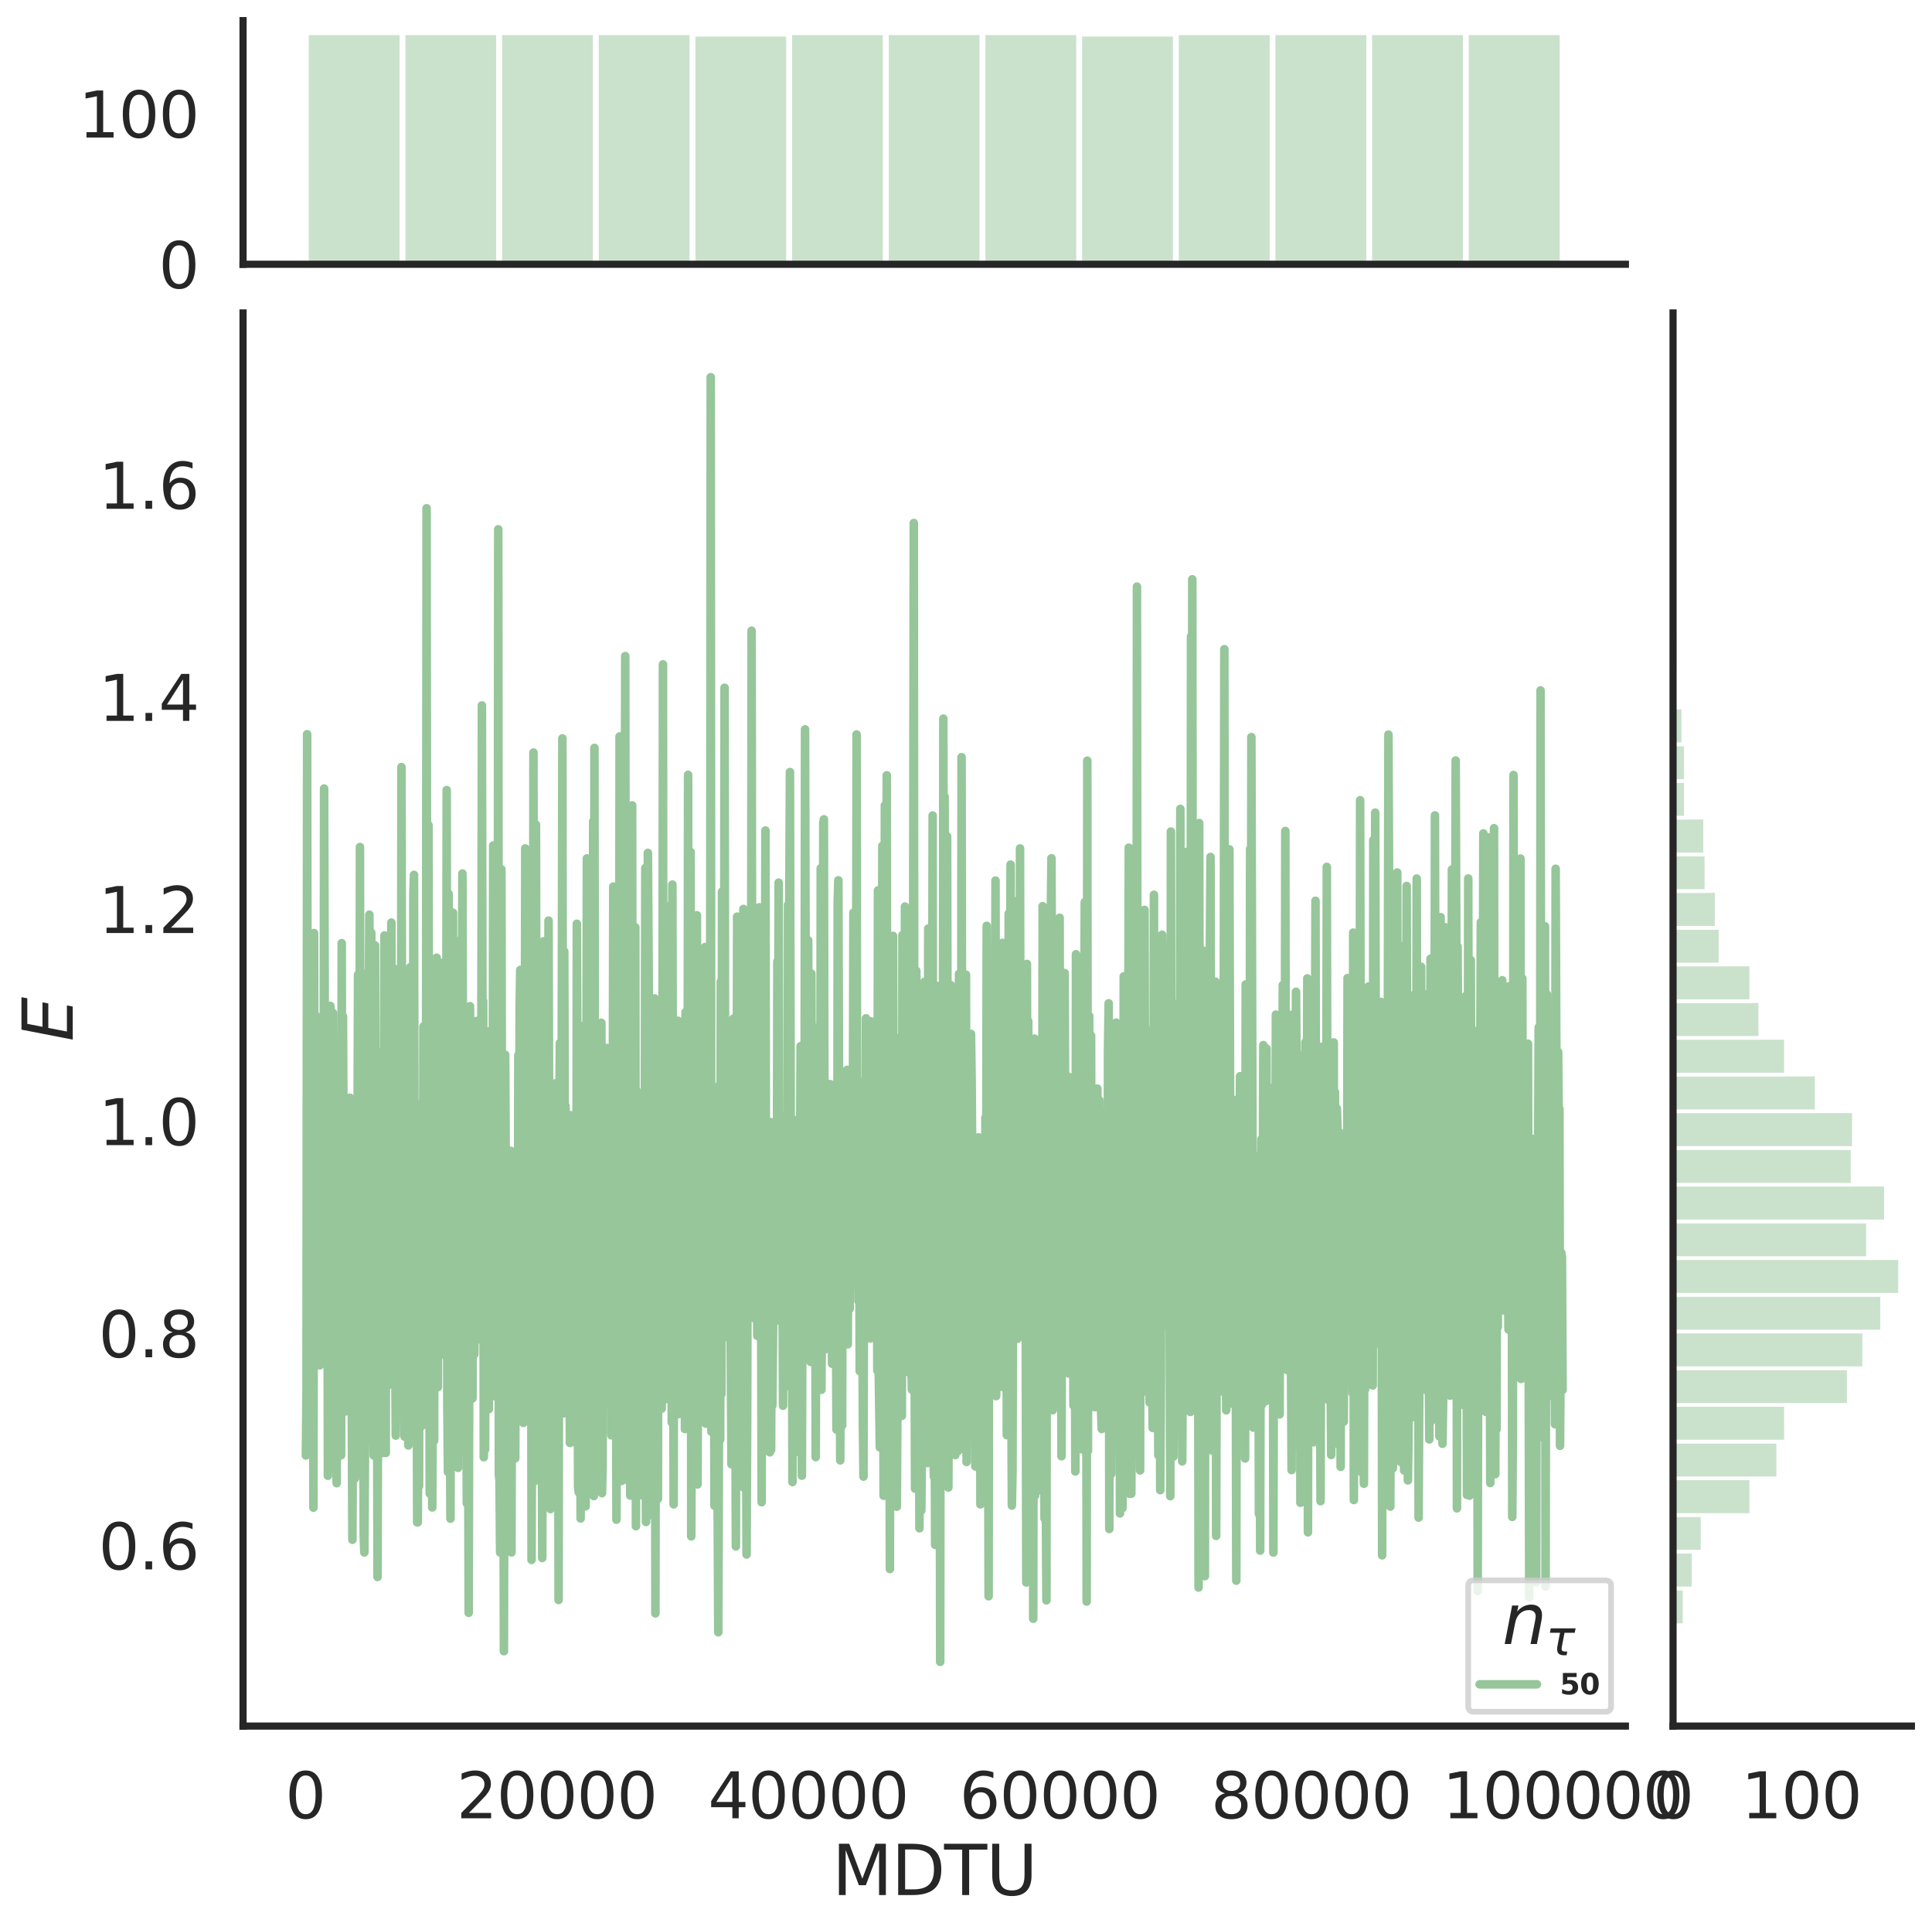 <?xml version="1.0" encoding="utf-8" standalone="no"?>
<!DOCTYPE svg PUBLIC "-//W3C//DTD SVG 1.1//EN"
  "http://www.w3.org/Graphics/SVG/1.1/DTD/svg11.dtd">
<svg height="674.159pt" version="1.1" viewBox="0 0 674.984 674.159" width="674.984pt" xmlns="http://www.w3.org/2000/svg" xmlns:xlink="http://www.w3.org/1999/xlink">
 <defs>
  <style type="text/css">*{stroke-linecap:butt;stroke-linejoin:round;}</style>
 </defs>
 <g id="figure_1">
  <g id="patch_1">
   <path d="M 0 674.159 
L 674.984 674.159 
L 674.984 0 
L 0 0 
z
" style="fill:#ffffff;"/>
  </g>
  <g id="axes_1">
   <g id="patch_2">
    <path d="M 84.914 602.94 
L 567.864 602.94 
L 567.864 109.327 
L 84.914 109.327 
z
" style="fill:none;"/>
   </g>
   <g id="matplotlib.axis_1">
    <g id="xtick_1">
     <g id="text_1">
      <!-- 0 -->
      <g style="fill:#262626;" transform="translate(99.648 635.157)scale(0.22 -0.22)">
       <defs>
        <path d="M 2034 4250 
Q 1547 4250 1301 3770 
Q 1056 3291 1056 2328 
Q 1056 1369 1301 889 
Q 1547 409 2034 409 
Q 2525 409 2770 889 
Q 3016 1369 3016 2328 
Q 3016 3291 2770 3770 
Q 2525 4250 2034 4250 
z
M 2034 4750 
Q 2819 4750 3233 4129 
Q 3647 3509 3647 2328 
Q 3647 1150 3233 529 
Q 2819 -91 2034 -91 
Q 1250 -91 836 529 
Q 422 1150 422 2328 
Q 422 3509 836 4129 
Q 1250 4750 2034 4750 
z
" id="DejaVuSans-30" transform="scale(0.016)"/>
       </defs>
       <use xlink:href="#DejaVuSans-30"/>
      </g>
     </g>
    </g>
    <g id="xtick_2">
     <g id="text_2">
      <!-- 20000 -->
      <g style="fill:#262626;" transform="translate(159.506 635.157)scale(0.22 -0.22)">
       <defs>
        <path d="M 1228 531 
L 3431 531 
L 3431 0 
L 469 0 
L 469 531 
Q 828 903 1448 1529 
Q 2069 2156 2228 2338 
Q 2531 2678 2651 2914 
Q 2772 3150 2772 3378 
Q 2772 3750 2511 3984 
Q 2250 4219 1831 4219 
Q 1534 4219 1204 4116 
Q 875 4013 500 3803 
L 500 4441 
Q 881 4594 1212 4672 
Q 1544 4750 1819 4750 
Q 2544 4750 2975 4387 
Q 3406 4025 3406 3419 
Q 3406 3131 3298 2873 
Q 3191 2616 2906 2266 
Q 2828 2175 2409 1742 
Q 1991 1309 1228 531 
z
" id="DejaVuSans-32" transform="scale(0.016)"/>
       </defs>
       <use xlink:href="#DejaVuSans-32"/>
       <use x="63.623" xlink:href="#DejaVuSans-30"/>
       <use x="127.246" xlink:href="#DejaVuSans-30"/>
       <use x="190.869" xlink:href="#DejaVuSans-30"/>
       <use x="254.492" xlink:href="#DejaVuSans-30"/>
      </g>
     </g>
    </g>
    <g id="xtick_3">
     <g id="text_3">
      <!-- 40000 -->
      <g style="fill:#262626;" transform="translate(247.359 635.157)scale(0.22 -0.22)">
       <defs>
        <path d="M 2419 4116 
L 825 1625 
L 2419 1625 
L 2419 4116 
z
M 2253 4666 
L 3047 4666 
L 3047 1625 
L 3713 1625 
L 3713 1100 
L 3047 1100 
L 3047 0 
L 2419 0 
L 2419 1100 
L 313 1100 
L 313 1709 
L 2253 4666 
z
" id="DejaVuSans-34" transform="scale(0.016)"/>
       </defs>
       <use xlink:href="#DejaVuSans-34"/>
       <use x="63.623" xlink:href="#DejaVuSans-30"/>
       <use x="127.246" xlink:href="#DejaVuSans-30"/>
       <use x="190.869" xlink:href="#DejaVuSans-30"/>
       <use x="254.492" xlink:href="#DejaVuSans-30"/>
      </g>
     </g>
    </g>
    <g id="xtick_4">
     <g id="text_4">
      <!-- 60000 -->
      <g style="fill:#262626;" transform="translate(335.212 635.157)scale(0.22 -0.22)">
       <defs>
        <path d="M 2113 2584 
Q 1688 2584 1439 2293 
Q 1191 2003 1191 1497 
Q 1191 994 1439 701 
Q 1688 409 2113 409 
Q 2538 409 2786 701 
Q 3034 994 3034 1497 
Q 3034 2003 2786 2293 
Q 2538 2584 2113 2584 
z
M 3366 4563 
L 3366 3988 
Q 3128 4100 2886 4159 
Q 2644 4219 2406 4219 
Q 1781 4219 1451 3797 
Q 1122 3375 1075 2522 
Q 1259 2794 1537 2939 
Q 1816 3084 2150 3084 
Q 2853 3084 3261 2657 
Q 3669 2231 3669 1497 
Q 3669 778 3244 343 
Q 2819 -91 2113 -91 
Q 1303 -91 875 529 
Q 447 1150 447 2328 
Q 447 3434 972 4092 
Q 1497 4750 2381 4750 
Q 2619 4750 2861 4703 
Q 3103 4656 3366 4563 
z
" id="DejaVuSans-36" transform="scale(0.016)"/>
       </defs>
       <use xlink:href="#DejaVuSans-36"/>
       <use x="63.623" xlink:href="#DejaVuSans-30"/>
       <use x="127.246" xlink:href="#DejaVuSans-30"/>
       <use x="190.869" xlink:href="#DejaVuSans-30"/>
       <use x="254.492" xlink:href="#DejaVuSans-30"/>
      </g>
     </g>
    </g>
    <g id="xtick_5">
     <g id="text_5">
      <!-- 80000 -->
      <g style="fill:#262626;" transform="translate(423.065 635.157)scale(0.22 -0.22)">
       <defs>
        <path d="M 2034 2216 
Q 1584 2216 1326 1975 
Q 1069 1734 1069 1313 
Q 1069 891 1326 650 
Q 1584 409 2034 409 
Q 2484 409 2743 651 
Q 3003 894 3003 1313 
Q 3003 1734 2745 1975 
Q 2488 2216 2034 2216 
z
M 1403 2484 
Q 997 2584 770 2862 
Q 544 3141 544 3541 
Q 544 4100 942 4425 
Q 1341 4750 2034 4750 
Q 2731 4750 3128 4425 
Q 3525 4100 3525 3541 
Q 3525 3141 3298 2862 
Q 3072 2584 2669 2484 
Q 3125 2378 3379 2068 
Q 3634 1759 3634 1313 
Q 3634 634 3220 271 
Q 2806 -91 2034 -91 
Q 1263 -91 848 271 
Q 434 634 434 1313 
Q 434 1759 690 2068 
Q 947 2378 1403 2484 
z
M 1172 3481 
Q 1172 3119 1398 2916 
Q 1625 2713 2034 2713 
Q 2441 2713 2670 2916 
Q 2900 3119 2900 3481 
Q 2900 3844 2670 4047 
Q 2441 4250 2034 4250 
Q 1625 4250 1398 4047 
Q 1172 3844 1172 3481 
z
" id="DejaVuSans-38" transform="scale(0.016)"/>
       </defs>
       <use xlink:href="#DejaVuSans-38"/>
       <use x="63.623" xlink:href="#DejaVuSans-30"/>
       <use x="127.246" xlink:href="#DejaVuSans-30"/>
       <use x="190.869" xlink:href="#DejaVuSans-30"/>
       <use x="254.492" xlink:href="#DejaVuSans-30"/>
      </g>
     </g>
    </g>
    <g id="xtick_6">
     <g id="text_6">
      <!-- 100000 -->
      <g style="fill:#262626;" transform="translate(503.919 635.157)scale(0.22 -0.22)">
       <defs>
        <path d="M 794 531 
L 1825 531 
L 1825 4091 
L 703 3866 
L 703 4441 
L 1819 4666 
L 2450 4666 
L 2450 531 
L 3481 531 
L 3481 0 
L 794 0 
L 794 531 
z
" id="DejaVuSans-31" transform="scale(0.016)"/>
       </defs>
       <use xlink:href="#DejaVuSans-31"/>
       <use x="63.623" xlink:href="#DejaVuSans-30"/>
       <use x="127.246" xlink:href="#DejaVuSans-30"/>
       <use x="190.869" xlink:href="#DejaVuSans-30"/>
       <use x="254.492" xlink:href="#DejaVuSans-30"/>
       <use x="318.115" xlink:href="#DejaVuSans-30"/>
      </g>
     </g>
    </g>
    <g id="text_7">
     <!-- MDTU -->
     <g style="fill:#262626;" transform="translate(290.683 661.968)scale(0.24 -0.24)">
      <defs>
       <path d="M 628 4666 
L 1569 4666 
L 2759 1491 
L 3956 4666 
L 4897 4666 
L 4897 0 
L 4281 0 
L 4281 4097 
L 3078 897 
L 2444 897 
L 1241 4097 
L 1241 0 
L 628 0 
L 628 4666 
z
" id="DejaVuSans-4d" transform="scale(0.016)"/>
       <path d="M 1259 4147 
L 1259 519 
L 2022 519 
Q 2988 519 3436 956 
Q 3884 1394 3884 2338 
Q 3884 3275 3436 3711 
Q 2988 4147 2022 4147 
L 1259 4147 
z
M 628 4666 
L 1925 4666 
Q 3281 4666 3915 4102 
Q 4550 3538 4550 2338 
Q 4550 1131 3912 565 
Q 3275 0 1925 0 
L 628 0 
L 628 4666 
z
" id="DejaVuSans-44" transform="scale(0.016)"/>
       <path d="M -19 4666 
L 3928 4666 
L 3928 4134 
L 2272 4134 
L 2272 0 
L 1638 0 
L 1638 4134 
L -19 4134 
L -19 4666 
z
" id="DejaVuSans-54" transform="scale(0.016)"/>
       <path d="M 556 4666 
L 1191 4666 
L 1191 1831 
Q 1191 1081 1462 751 
Q 1734 422 2344 422 
Q 2950 422 3222 751 
Q 3494 1081 3494 1831 
L 3494 4666 
L 4128 4666 
L 4128 1753 
Q 4128 841 3676 375 
Q 3225 -91 2344 -91 
Q 1459 -91 1007 375 
Q 556 841 556 1753 
L 556 4666 
z
" id="DejaVuSans-55" transform="scale(0.016)"/>
      </defs>
      <use xlink:href="#DejaVuSans-4d"/>
      <use x="86.279" xlink:href="#DejaVuSans-44"/>
      <use x="163.281" xlink:href="#DejaVuSans-54"/>
      <use x="224.365" xlink:href="#DejaVuSans-55"/>
     </g>
    </g>
   </g>
   <g id="matplotlib.axis_2">
    <g id="ytick_1">
     <g id="text_8">
      <!-- 0.6 -->
      <g style="fill:#262626;" transform="translate(34.428 548.204)scale(0.22 -0.22)">
       <defs>
        <path d="M 684 794 
L 1344 794 
L 1344 0 
L 684 0 
L 684 794 
z
" id="DejaVuSans-2e" transform="scale(0.016)"/>
       </defs>
       <use xlink:href="#DejaVuSans-30"/>
       <use x="63.623" xlink:href="#DejaVuSans-2e"/>
       <use x="95.41" xlink:href="#DejaVuSans-36"/>
      </g>
     </g>
    </g>
    <g id="ytick_2">
     <g id="text_9">
      <!-- 0.8 -->
      <g style="fill:#262626;" transform="translate(34.428 474.109)scale(0.22 -0.22)">
       <use xlink:href="#DejaVuSans-30"/>
       <use x="63.623" xlink:href="#DejaVuSans-2e"/>
       <use x="95.41" xlink:href="#DejaVuSans-38"/>
      </g>
     </g>
    </g>
    <g id="ytick_3">
     <g id="text_10">
      <!-- 1.0 -->
      <g style="fill:#262626;" transform="translate(34.428 400.013)scale(0.22 -0.22)">
       <use xlink:href="#DejaVuSans-31"/>
       <use x="63.623" xlink:href="#DejaVuSans-2e"/>
       <use x="95.41" xlink:href="#DejaVuSans-30"/>
      </g>
     </g>
    </g>
    <g id="ytick_4">
     <g id="text_11">
      <!-- 1.2 -->
      <g style="fill:#262626;" transform="translate(34.428 325.918)scale(0.22 -0.22)">
       <use xlink:href="#DejaVuSans-31"/>
       <use x="63.623" xlink:href="#DejaVuSans-2e"/>
       <use x="95.41" xlink:href="#DejaVuSans-32"/>
      </g>
     </g>
    </g>
    <g id="ytick_5">
     <g id="text_12">
      <!-- 1.4 -->
      <g style="fill:#262626;" transform="translate(34.428 251.823)scale(0.22 -0.22)">
       <use xlink:href="#DejaVuSans-31"/>
       <use x="63.623" xlink:href="#DejaVuSans-2e"/>
       <use x="95.41" xlink:href="#DejaVuSans-34"/>
      </g>
     </g>
    </g>
    <g id="ytick_6">
     <g id="text_13">
      <!-- 1.6 -->
      <g style="fill:#262626;" transform="translate(34.428 177.727)scale(0.22 -0.22)">
       <use xlink:href="#DejaVuSans-31"/>
       <use x="63.623" xlink:href="#DejaVuSans-2e"/>
       <use x="95.41" xlink:href="#DejaVuSans-36"/>
      </g>
     </g>
    </g>
    <g id="text_14">
     <!-- $E$ -->
     <g style="fill:#262626;" transform="translate(25.436 363.813)rotate(-90)scale(0.24 -0.24)">
      <defs>
       <path d="M 1081 4666 
L 4031 4666 
L 3928 4134 
L 1606 4134 
L 1338 2753 
L 3566 2753 
L 3463 2222 
L 1234 2222 
L 909 531 
L 3284 531 
L 3181 0 
L 172 0 
L 1081 4666 
z
" id="DejaVuSans-Oblique-45" transform="scale(0.016)"/>
      </defs>
      <use transform="translate(0 0.094)" xlink:href="#DejaVuSans-Oblique-45"/>
     </g>
    </g>
   </g>
   <g id="line2d_1">
    <path clip-path="url(#pb93a548e8f)" d="M 106.867 508.41 
L 107.086 486.361 
L 107.306 256.467 
L 107.526 440.436 
L 107.745 432.794 
L 107.965 412.396 
L 108.184 430.49 
L 108.404 466.584 
L 108.843 401.715 
L 109.063 461.724 
L 109.283 338.113 
L 109.502 526.638 
L 109.722 325.937 
L 109.941 443.761 
L 110.161 370.156 
L 110.381 421.334 
L 110.6 444.461 
L 110.82 355.164 
L 111.04 373.481 
L 111.259 382.085 
L 111.479 402.755 
L 111.699 476.926 
L 111.918 469.943 
L 112.138 440.863 
L 112.357 449.44 
L 112.577 404.075 
L 112.797 392.317 
L 113.016 462.659 
L 113.236 275.445 
L 113.675 440.19 
L 113.895 470.146 
L 114.114 372.477 
L 114.334 365.593 
L 114.554 515.494 
L 114.993 398.399 
L 115.213 410.616 
L 115.432 351.379 
L 115.652 362.652 
L 115.872 499.079 
L 116.311 353.807 
L 116.53 450.078 
L 116.75 468.813 
L 116.97 464.619 
L 117.189 490.841 
L 117.409 500.301 
L 117.629 518.098 
L 117.848 419.44 
L 118.068 500.134 
L 118.288 400.805 
L 118.507 478.096 
L 118.727 468.594 
L 118.946 425.682 
L 119.166 508.361 
L 119.386 329.46 
L 119.605 446.296 
L 119.825 355.053 
L 120.264 452.458 
L 120.484 493.09 
L 120.703 479.8 
L 120.923 391.997 
L 121.143 459.022 
L 121.582 397.712 
L 121.802 433.43 
L 122.021 420.64 
L 122.241 383.461 
L 122.461 439.526 
L 122.68 391.148 
L 122.9 490.243 
L 123.119 537.853 
L 123.559 432.838 
L 123.778 414.88 
L 123.998 516.446 
L 124.218 506.185 
L 124.437 502.731 
L 124.657 477.373 
L 125.096 340.48 
L 125.535 435.668 
L 125.755 295.869 
L 125.975 437.329 
L 126.194 475.924 
L 126.414 488.143 
L 126.634 416.225 
L 126.853 461.805 
L 127.073 536.507 
L 127.292 542.29 
L 127.512 506.404 
L 127.732 340.134 
L 128.171 438.679 
L 128.391 481.063 
L 128.61 353.138 
L 128.83 359.068 
L 129.049 319.508 
L 129.269 487.779 
L 129.489 470.311 
L 129.708 325.795 
L 129.928 447.869 
L 130.148 437.073 
L 130.367 493.802 
L 130.587 508.447 
L 130.807 438.57 
L 131.026 330.232 
L 131.465 501.6 
L 131.685 463.55 
L 131.905 550.845 
L 132.124 460.689 
L 132.344 487.233 
L 132.783 396.565 
L 133.222 507.643 
L 133.442 485.293 
L 133.662 367.378 
L 133.881 470.846 
L 134.321 326.774 
L 134.76 507.542 
L 134.98 351.026 
L 135.199 401.281 
L 135.419 393.645 
L 135.638 458.046 
L 135.858 390.344 
L 136.078 483.676 
L 136.297 361.753 
L 136.517 352.103 
L 136.737 322.264 
L 136.956 424.76 
L 137.176 457.607 
L 137.615 399.285 
L 138.274 501.467 
L 138.494 353.769 
L 138.713 455.805 
L 138.933 338.549 
L 139.153 481.622 
L 139.372 373.701 
L 139.592 417.585 
L 139.811 394.408 
L 140.031 484.191 
L 140.251 267.946 
L 140.47 374.457 
L 140.69 420.183 
L 140.91 377.149 
L 141.129 477.251 
L 141.349 501.812 
L 141.569 396.086 
L 141.788 461.039 
L 142.008 474.557 
L 142.227 396.133 
L 142.447 434.967 
L 142.667 504.908 
L 142.886 457.934 
L 143.106 363.442 
L 143.326 337.854 
L 143.545 454.76 
L 143.765 450.512 
L 143.984 363.917 
L 144.204 478.059 
L 144.424 312.043 
L 144.643 305.619 
L 144.863 440.194 
L 145.083 441.999 
L 145.302 490.782 
L 145.522 415.199 
L 145.742 531.766 
L 145.961 531.758 
L 146.181 486.142 
L 146.4 519.161 
L 146.62 389.803 
L 146.84 452.771 
L 147.059 463.864 
L 147.279 498.137 
L 147.499 385.227 
L 147.718 455.636 
L 147.938 358.577 
L 148.157 444.811 
L 148.377 470.992 
L 148.597 411.583 
L 148.816 420.733 
L 149.036 177.554 
L 149.256 416.258 
L 149.475 441.331 
L 149.695 288.206 
L 150.134 521.721 
L 150.354 420.979 
L 150.573 428.506 
L 151.013 526.572 
L 151.452 423.75 
L 151.672 503.259 
L 151.891 379.425 
L 152.111 440.996 
L 152.331 452.46 
L 152.55 334.548 
L 152.77 381.8 
L 152.989 484.544 
L 153.209 392.481 
L 153.429 380.084 
L 153.648 421.707 
L 153.868 375.186 
L 154.088 391.092 
L 154.307 472.898 
L 154.527 420.472 
L 154.746 336.29 
L 154.966 429.808 
L 155.186 424.809 
L 155.405 473.311 
L 155.845 423.945 
L 156.064 275.981 
L 156.284 490.727 
L 156.504 514.214 
L 156.723 312.211 
L 156.943 503.976 
L 157.162 495.05 
L 157.382 530.481 
L 157.602 354.635 
L 157.821 379.695 
L 158.041 374.864 
L 158.261 318.814 
L 158.48 439.175 
L 158.7 482.259 
L 158.919 449.932 
L 159.139 380.971 
L 159.359 432.956 
L 159.578 370.665 
L 159.798 339.905 
L 160.018 512.735 
L 160.237 390.085 
L 160.677 328.542 
L 160.896 437.08 
L 161.116 434.728 
L 161.555 305.13 
L 161.775 385.702 
L 161.994 389.925 
L 162.434 507.201 
L 162.653 367.417 
L 163.092 525.132 
L 163.312 427.474 
L 163.751 563.377 
L 164.191 351.472 
L 164.63 405.189 
L 164.85 475.142 
L 165.069 488.485 
L 165.508 359.295 
L 165.728 473.06 
L 165.948 418.241 
L 166.167 438.069 
L 166.387 437.565 
L 166.607 356.614 
L 166.826 449.721 
L 167.046 419.978 
L 167.266 437.478 
L 167.485 420.019 
L 167.705 467.876 
L 168.144 383.491 
L 168.364 246.407 
L 168.583 374.346 
L 168.803 349.704 
L 169.023 509.023 
L 169.242 478.611 
L 169.462 506.381 
L 169.681 447.507 
L 169.901 434.677 
L 170.121 392.228 
L 170.34 473.571 
L 170.56 360.278 
L 170.78 492.23 
L 171.219 405.482 
L 171.439 433.776 
L 171.658 418.871 
L 171.878 486.674 
L 172.097 435.611 
L 172.317 295.344 
L 172.537 388.072 
L 172.756 343.079 
L 172.976 487.756 
L 173.415 350.616 
L 173.635 421.15 
L 173.854 452.548 
L 174.074 184.904 
L 174.294 515.217 
L 174.513 516.872 
L 174.733 542.305 
L 174.953 381.725 
L 175.172 303.636 
L 175.392 418.487 
L 175.612 373.161 
L 176.051 576.787 
L 176.49 368.448 
L 176.71 411.148 
L 176.929 424.479 
L 177.149 426.044 
L 177.369 436.834 
L 177.588 432.573 
L 177.808 405.676 
L 178.027 507.465 
L 178.247 415.025 
L 178.467 402 
L 178.686 542.276 
L 178.906 448.333 
L 179.126 438.492 
L 179.345 476.993 
L 179.565 468.505 
L 179.785 471.3 
L 180.004 509.426 
L 180.443 407.52 
L 180.663 492.301 
L 180.883 463.976 
L 181.102 368.593 
L 181.322 437.384 
L 181.542 352.398 
L 181.761 338.815 
L 181.981 428.116 
L 182.2 422.266 
L 182.42 486.208 
L 182.64 411.913 
L 182.859 497.039 
L 183.079 381.226 
L 183.299 419.074 
L 183.518 296.356 
L 183.738 431.378 
L 183.958 464.625 
L 184.177 412.241 
L 184.397 490.851 
L 184.616 406.829 
L 184.836 495.942 
L 185.056 468.499 
L 185.275 478.874 
L 185.495 391.388 
L 185.715 544.891 
L 185.934 469.486 
L 186.154 456.195 
L 186.374 262.878 
L 186.593 446.694 
L 186.813 517.36 
L 187.032 464.93 
L 187.252 288.077 
L 187.472 415.043 
L 187.691 409.117 
L 187.911 463.691 
L 188.131 390.882 
L 188.35 457.938 
L 188.57 484.532 
L 189.009 389.7 
L 189.448 544.23 
L 189.888 328.815 
L 190.547 460.383 
L 190.766 413.911 
L 190.986 485.979 
L 191.205 489.034 
L 191.425 442.625 
L 191.645 321.574 
L 191.864 395.758 
L 192.084 397.701 
L 192.304 527.13 
L 192.523 451.765 
L 192.962 429.117 
L 193.182 432.484 
L 193.402 502.088 
L 193.621 512.479 
L 193.841 388.727 
L 194.061 428.135 
L 194.28 378.341 
L 194.5 438.271 
L 194.72 463.504 
L 194.939 406.007 
L 195.159 558.892 
L 195.378 403.073 
L 195.598 364.359 
L 195.818 438.43 
L 196.037 433.857 
L 196.257 365.915 
L 196.477 257.942 
L 196.696 456.311 
L 196.916 493.667 
L 197.135 332.344 
L 197.355 413.098 
L 197.575 386.324 
L 197.794 463.096 
L 198.014 491.793 
L 198.234 442.187 
L 198.453 458.571 
L 198.673 430.461 
L 198.893 456.292 
L 199.112 504.036 
L 199.332 389.542 
L 199.551 493.042 
L 199.771 466.862 
L 199.991 397.098 
L 200.43 435.621 
L 200.65 487.36 
L 200.869 456.15 
L 201.089 453.596 
L 201.309 504.104 
L 201.528 322.68 
L 201.748 381.575 
L 201.967 519.368 
L 202.187 521.293 
L 202.407 363.013 
L 202.846 530.42 
L 203.505 358.402 
L 203.724 478.688 
L 203.944 461.833 
L 204.164 371.803 
L 204.383 415.525 
L 204.603 526.175 
L 205.042 299.86 
L 205.262 437.436 
L 205.482 451.484 
L 205.701 326.274 
L 206.14 498.018 
L 206.36 460.405 
L 206.58 339.457 
L 206.799 346.96 
L 207.019 512.574 
L 207.239 286.966 
L 207.458 522.595 
L 207.678 261.257 
L 207.897 478.615 
L 208.117 399.219 
L 208.337 476.841 
L 208.776 412.776 
L 208.996 478.376 
L 209.215 483.795 
L 209.435 398.685 
L 209.874 468.96 
L 210.094 357.268 
L 210.313 521.587 
L 210.533 512.777 
L 210.753 394.059 
L 211.192 490.643 
L 211.412 397.463 
L 211.631 381.818 
L 211.851 444.26 
L 212.07 366.064 
L 212.29 377.794 
L 212.51 409.417 
L 212.729 481.414 
L 213.169 443.083 
L 213.388 367.892 
L 213.608 501.365 
L 213.828 467.482 
L 214.047 407.887 
L 214.267 309.688 
L 214.486 381.391 
L 214.926 441.839 
L 215.145 394.227 
L 215.365 530.845 
L 215.585 450.769 
L 215.804 513.291 
L 216.024 359.547 
L 216.243 443.187 
L 216.463 257.251 
L 216.683 425.317 
L 216.902 424.097 
L 217.122 517.319 
L 217.342 412.569 
L 217.781 488.04 
L 218.001 479.194 
L 218.44 229.171 
L 218.659 421.268 
L 218.879 452.16 
L 219.099 305.057 
L 219.318 363.15 
L 219.538 517.264 
L 219.758 507.237 
L 219.977 462.218 
L 220.197 522.432 
L 220.856 281.33 
L 221.075 508.905 
L 221.295 471.825 
L 221.515 480.617 
L 221.734 508.035 
L 221.954 323.909 
L 222.174 533.124 
L 222.393 381.038 
L 222.613 421.396 
L 222.832 516.793 
L 223.052 428.455 
L 223.272 429.164 
L 223.491 512.241 
L 223.931 435.919 
L 224.15 461.098 
L 224.37 429.634 
L 224.59 522.431 
L 224.809 520.749 
L 225.248 409.39 
L 225.468 303.177 
L 225.688 531.657 
L 225.907 478.821 
L 226.127 529.808 
L 226.347 297.928 
L 227.005 395.923 
L 227.225 396.775 
L 227.445 524.309 
L 227.664 433.139 
L 227.884 454.454 
L 228.104 399.551 
L 228.323 413.273 
L 228.543 436.105 
L 228.763 348.776 
L 228.982 563.586 
L 229.202 412.656 
L 229.421 512.259 
L 229.861 523.54 
L 230.08 397.619 
L 230.3 422.448 
L 230.52 482.926 
L 230.739 483.717 
L 230.959 392.168 
L 231.178 492.057 
L 231.398 425.921 
L 231.618 232.072 
L 231.837 470.786 
L 232.057 457.101 
L 232.277 350.151 
L 232.716 448.08 
L 232.936 410.494 
L 233.155 488.692 
L 233.375 395.753 
L 233.594 472.866 
L 233.814 441.884 
L 234.034 483.704 
L 234.253 316.275 
L 234.473 344.646 
L 234.693 496.859 
L 234.912 308.999 
L 235.352 525.488 
L 235.571 381.486 
L 235.791 396.415 
L 236.01 380.964 
L 236.23 450.834 
L 236.45 376.626 
L 236.669 457.712 
L 236.889 356.563 
L 237.109 493.956 
L 237.328 392.204 
L 237.548 473.965 
L 237.767 466.55 
L 237.987 399.108 
L 238.207 477.578 
L 238.426 468.867 
L 238.646 450.87 
L 238.866 478.573 
L 239.085 374.035 
L 239.305 499.179 
L 239.525 353.551 
L 239.744 450.484 
L 239.964 463.97 
L 240.183 435.485 
L 240.403 270.657 
L 240.623 467.075 
L 240.842 432.209 
L 241.062 447.099 
L 241.282 297.611 
L 241.501 536.678 
L 241.721 485.932 
L 241.94 468.861 
L 242.16 500.562 
L 242.38 416.344 
L 242.599 463.522 
L 242.819 375.882 
L 243.039 465.075 
L 243.258 447.906 
L 243.478 319.717 
L 243.698 518.513 
L 244.137 397.943 
L 244.356 449.319 
L 244.576 366.572 
L 244.796 483.834 
L 245.015 345.457 
L 245.235 419.68 
L 245.455 345.441 
L 245.674 446.599 
L 245.894 444.83 
L 246.113 463.96 
L 246.333 330.824 
L 246.553 497.282 
L 246.772 406.341 
L 246.992 379.979 
L 247.212 414.07 
L 247.431 423.946 
L 247.651 394.128 
L 247.871 446.638 
L 248.09 391.428 
L 248.31 131.764 
L 248.529 500.081 
L 248.749 398.202 
L 248.969 481.251 
L 249.188 472.872 
L 249.408 441.378 
L 249.628 525.973 
L 250.067 423.484 
L 250.287 435.8 
L 250.945 570.163 
L 251.165 504.72 
L 251.385 379.031 
L 251.604 502.886 
L 251.824 342.951 
L 252.044 487.007 
L 252.263 311.469 
L 252.483 419.97 
L 252.702 311.02 
L 252.922 412.412 
L 253.142 240.245 
L 253.361 412.744 
L 253.581 387.783 
L 253.801 420.027 
L 254.24 375.168 
L 254.46 467.255 
L 254.679 456.991 
L 254.899 425.244 
L 255.118 443.983 
L 255.558 511.488 
L 255.777 459.188 
L 255.997 490.73 
L 256.217 355.832 
L 256.436 384.129 
L 256.656 498.98 
L 256.875 473.844 
L 257.095 540.174 
L 257.534 320.197 
L 257.754 479.384 
L 257.974 398.402 
L 258.193 481.574 
L 258.413 466.963 
L 258.633 443.018 
L 258.852 399.904 
L 259.072 516.476 
L 259.511 409.809 
L 259.731 317.508 
L 259.95 519.709 
L 260.17 425.22 
L 260.39 490.914 
L 260.609 477.447 
L 260.829 542.997 
L 261.048 494.486 
L 261.268 381.484 
L 261.488 400.776 
L 261.707 441.69 
L 261.927 411.115 
L 262.147 404.094 
L 262.366 413.946 
L 262.586 220.333 
L 262.806 382.575 
L 263.025 345.999 
L 263.245 429.157 
L 263.464 443.61 
L 263.684 390.869 
L 263.904 460.766 
L 264.343 326.748 
L 264.563 466.603 
L 264.782 340.833 
L 265.002 440.054 
L 265.221 316.941 
L 265.441 421.282 
L 265.661 432.068 
L 265.88 435.215 
L 266.1 524.733 
L 266.32 399.401 
L 266.539 406.086 
L 266.759 423.238 
L 266.979 357.125 
L 267.198 404.921 
L 267.418 290.108 
L 267.637 453.317 
L 267.857 405.984 
L 268.077 449.105 
L 268.296 397.947 
L 268.516 465.233 
L 268.736 450.789 
L 268.955 507.311 
L 269.175 391.963 
L 269.395 506.481 
L 269.614 450.4 
L 269.834 490.953 
L 270.273 445.985 
L 270.493 447.841 
L 270.712 436.351 
L 270.932 450.174 
L 271.152 443.97 
L 271.371 461.301 
L 271.591 335.883 
L 271.81 394.788 
L 272.03 308.318 
L 272.25 410.358 
L 272.469 417.022 
L 272.689 431.594 
L 272.909 408.529 
L 273.348 438.732 
L 273.568 491.039 
L 273.787 413.002 
L 274.007 389.919 
L 274.226 458.83 
L 274.446 484.344 
L 274.666 404.309 
L 274.885 478.525 
L 275.105 477.537 
L 275.325 316.076 
L 275.544 317.574 
L 275.764 315.002 
L 275.983 269.694 
L 276.423 479.141 
L 276.642 419.191 
L 276.862 517.7 
L 277.082 419.882 
L 277.301 455.494 
L 277.521 416.102 
L 277.741 416.952 
L 277.96 391.304 
L 278.18 421.106 
L 278.399 488.962 
L 278.619 463.818 
L 278.839 471.886 
L 279.058 507.204 
L 279.717 365.449 
L 280.156 515.477 
L 280.596 368.102 
L 280.815 369.26 
L 281.035 452.19 
L 281.255 254.766 
L 281.694 429.996 
L 281.914 467.261 
L 282.353 328.456 
L 282.572 448.097 
L 282.792 405.175 
L 283.012 466.818 
L 283.231 475.736 
L 283.451 340.078 
L 283.671 404.374 
L 283.89 389.362 
L 284.11 411.202 
L 284.33 399.741 
L 284.549 401.618 
L 284.769 411.27 
L 284.988 508.977 
L 285.428 358.944 
L 285.867 409.985 
L 286.087 436.578 
L 286.306 426.388 
L 286.526 473.548 
L 286.745 303.288 
L 286.965 485.465 
L 287.185 458.748 
L 287.404 465.861 
L 287.624 287.465 
L 287.844 286.205 
L 288.063 413.137 
L 288.283 418.744 
L 288.503 471.251 
L 288.722 462.876 
L 288.942 469.642 
L 289.381 378.62 
L 289.82 461.428 
L 290.04 378.721 
L 290.26 452.028 
L 290.479 429.416 
L 290.699 476.375 
L 290.918 452.87 
L 291.138 468.821 
L 291.358 456.705 
L 291.577 463.943 
L 291.797 475.669 
L 292.017 438.554 
L 292.236 499.375 
L 292.456 489.268 
L 292.676 314.743 
L 292.895 307.513 
L 293.554 510.137 
L 293.774 459.268 
L 293.993 453.294 
L 294.213 497.97 
L 294.433 384.43 
L 294.652 454.064 
L 294.872 463.209 
L 295.091 466.489 
L 295.311 391.763 
L 295.531 426.617 
L 295.75 413.404 
L 295.97 373.714 
L 296.19 469.584 
L 296.409 382.974 
L 296.629 445.188 
L 296.849 457.212 
L 297.068 403.841 
L 297.288 389.746 
L 297.507 448.913 
L 297.727 439.775 
L 297.947 404.826 
L 298.166 318.811 
L 298.386 390.62 
L 298.606 412.883 
L 298.825 446.786 
L 299.045 407.355 
L 299.265 256.556 
L 299.484 437.257 
L 299.704 408.893 
L 299.923 454.479 
L 300.143 406.366 
L 300.363 478.948 
L 300.802 445.864 
L 301.022 377.999 
L 301.461 497.177 
L 301.68 515.792 
L 301.9 413.212 
L 302.12 389.825 
L 302.339 446.869 
L 302.559 355.715 
L 302.779 415.767 
L 302.998 399.402 
L 303.218 424.267 
L 303.438 434.134 
L 303.657 374.535 
L 303.877 455.956 
L 304.096 467.527 
L 304.316 356.781 
L 304.536 364.512 
L 304.755 465.377 
L 305.195 391.837 
L 305.414 438.051 
L 305.634 439.65 
L 305.853 429.74 
L 306.073 385.347 
L 306.293 365.414 
L 306.512 478.77 
L 306.732 311.031 
L 306.952 475.621 
L 307.391 505.572 
L 307.611 471.873 
L 307.83 460.363 
L 308.05 402.318 
L 308.269 295.468 
L 308.489 457.091 
L 308.709 522.49 
L 308.928 486.297 
L 309.148 281.339 
L 309.368 396.247 
L 309.587 397.256 
L 309.807 270.833 
L 310.026 482.81 
L 310.246 378.834 
L 310.466 358.083 
L 310.905 548.077 
L 311.125 404.501 
L 311.344 430.113 
L 311.564 502.251 
L 311.784 341.733 
L 312.003 326.911 
L 312.442 509.629 
L 312.662 460.738 
L 312.882 438.055 
L 313.321 526.319 
L 313.541 489.627 
L 313.76 362.647 
L 313.98 463.877 
L 314.199 399.101 
L 314.419 375.617 
L 314.639 454.785 
L 314.858 380.102 
L 315.078 494.577 
L 315.298 326.642 
L 315.517 423.032 
L 315.737 389.84 
L 315.957 418.379 
L 316.176 316.68 
L 316.396 345.356 
L 316.615 392.999 
L 316.835 380.345 
L 317.055 411.373 
L 317.274 415.084 
L 317.494 399.046 
L 317.714 479.495 
L 317.933 373.852 
L 318.153 347.683 
L 318.373 475.006 
L 318.592 485.426 
L 319.031 330.754 
L 319.251 182.694 
L 319.471 449.18 
L 319.69 520.025 
L 319.91 460.939 
L 320.13 339.101 
L 320.349 398.676 
L 320.569 370.798 
L 320.788 437.699 
L 321.008 462.997 
L 321.228 533.84 
L 321.447 368.506 
L 321.667 425.713 
L 321.887 527.599 
L 322.106 502.503 
L 322.326 365.783 
L 322.546 422.48 
L 322.765 402.114 
L 322.985 342.97 
L 323.204 408.328 
L 323.424 507.36 
L 323.644 435.785 
L 323.863 440.228 
L 324.083 511.07 
L 324.303 324.349 
L 324.522 483.55 
L 324.742 355.726 
L 324.961 372.825 
L 325.401 507.655 
L 325.84 284.859 
L 326.06 503.421 
L 326.279 515.857 
L 326.499 474.962 
L 326.719 539.647 
L 326.938 344.237 
L 327.158 513.251 
L 327.377 485.187 
L 327.597 487.792 
L 327.817 420.482 
L 328.036 400.405 
L 328.256 436.098 
L 328.476 580.503 
L 328.695 344.345 
L 328.915 440.924 
L 329.134 460.663 
L 329.354 462.984 
L 329.574 251.032 
L 329.793 400.976 
L 330.013 278.242 
L 330.233 393.784 
L 330.452 327.264 
L 330.672 363.903 
L 330.892 292.157 
L 331.331 519.605 
L 331.55 449.8 
L 331.77 432.105 
L 331.99 455.816 
L 332.209 344.136 
L 332.429 430.692 
L 332.649 459.969 
L 332.868 348.66 
L 333.088 379.439 
L 333.308 475.372 
L 333.527 441.856 
L 333.747 508.271 
L 333.966 415.881 
L 334.186 393.043 
L 334.406 408.329 
L 334.625 385.48 
L 334.845 506.767 
L 335.065 340.185 
L 335.284 442.919 
L 335.504 410.435 
L 335.723 484.641 
L 335.943 264.499 
L 336.163 407.534 
L 336.382 346.801 
L 336.602 440.021 
L 336.822 359.939 
L 337.041 408.866 
L 337.261 491.341 
L 337.481 340.491 
L 337.7 510.684 
L 337.92 462.721 
L 338.139 480.597 
L 338.798 436.273 
L 339.018 453.303 
L 339.238 361.152 
L 339.457 376.985 
L 339.677 407.054 
L 339.896 456.147 
L 340.116 414.994 
L 340.336 427.843 
L 340.555 455.555 
L 340.775 512.22 
L 340.995 412.036 
L 341.214 504.838 
L 341.434 409.368 
L 341.654 512.554 
L 341.873 397.298 
L 342.093 479.993 
L 342.312 410.885 
L 342.532 525.487 
L 342.971 447.995 
L 343.191 461.931 
L 343.411 493.435 
L 343.63 435.029 
L 343.85 422.917 
L 344.069 461.495 
L 344.289 390.406 
L 344.509 443.952 
L 344.728 323.416 
L 344.948 468.137 
L 345.168 467.006 
L 345.387 557.585 
L 345.607 405.586 
L 345.827 395.811 
L 346.046 472.283 
L 346.485 375.764 
L 346.705 378.635 
L 346.925 441.358 
L 347.144 420.994 
L 347.364 449.464 
L 347.584 425.383 
L 347.803 307.594 
L 348.023 487.683 
L 348.243 448.584 
L 348.462 353.262 
L 348.682 451.114 
L 348.901 481.088 
L 349.121 460.265 
L 349.78 352.226 
L 350 452.419 
L 350.219 329.362 
L 350.439 484.549 
L 350.658 386.285 
L 350.878 437.341 
L 351.098 435.664 
L 351.317 452.087 
L 351.537 372.654 
L 351.757 501.315 
L 351.976 435.135 
L 352.196 428.998 
L 352.416 319.139 
L 352.635 383.4 
L 353.074 302.019 
L 353.294 475.745 
L 353.514 525.932 
L 353.733 514.074 
L 354.173 350.844 
L 354.392 398.118 
L 354.612 314.848 
L 355.271 464.44 
L 355.49 467.655 
L 355.71 453.852 
L 355.93 420.368 
L 356.149 416.017 
L 356.369 296.371 
L 356.589 441.558 
L 356.808 459.639 
L 357.028 445.228 
L 357.247 407.297 
L 357.467 436.32 
L 357.687 392.807 
L 357.906 414.491 
L 358.126 390.877 
L 358.346 450.102 
L 358.565 552.788 
L 358.785 336.717 
L 359.004 477.385 
L 359.224 356.656 
L 359.444 478.172 
L 359.663 471.271 
L 359.883 494.354 
L 360.103 426.52 
L 360.322 483.95 
L 360.762 415.588 
L 360.981 565.45 
L 361.201 396.996 
L 361.42 362.799 
L 361.64 522.417 
L 362.079 409.238 
L 362.299 436.809 
L 362.519 410.559 
L 362.738 415.064 
L 362.958 454.622 
L 363.177 446.805 
L 363.397 520.561 
L 363.617 434.526 
L 363.836 401.899 
L 364.056 457.244 
L 364.276 316.537 
L 364.935 530.459 
L 365.154 356.001 
L 365.374 521.9 
L 365.593 559.01 
L 365.813 354.368 
L 366.033 451.466 
L 366.472 343.819 
L 366.692 447.404 
L 366.911 484.235 
L 367.131 319.577 
L 367.351 299.809 
L 367.57 362.658 
L 367.79 492.598 
L 368.009 422.403 
L 368.229 417.194 
L 368.449 398.098 
L 368.668 420.516 
L 368.888 464.342 
L 369.108 484.865 
L 369.327 340.244 
L 369.547 368.214 
L 369.766 481.094 
L 369.986 437.927 
L 370.206 320.595 
L 370.425 483.77 
L 370.645 454.657 
L 370.865 508.684 
L 371.084 415.034 
L 371.304 403.746 
L 371.524 470.786 
L 371.743 449.409 
L 371.963 339.897 
L 372.402 475.058 
L 372.622 449.592 
L 372.841 408.241 
L 373.061 400.598 
L 373.281 376.101 
L 373.5 479.79 
L 373.72 430.643 
L 373.939 440.71 
L 374.159 419.853 
L 374.379 461.303 
L 374.598 426.703 
L 374.818 434.356 
L 375.038 490.953 
L 375.257 476.471 
L 375.477 433.683 
L 375.697 514.005 
L 375.916 333.328 
L 376.136 500.281 
L 376.355 450.158 
L 376.575 432.412 
L 376.795 424.035 
L 377.014 342.183 
L 377.234 443.177 
L 377.454 466.169 
L 377.673 392.078 
L 378.112 506.307 
L 378.332 482.186 
L 378.991 315.102 
L 379.211 411.717 
L 379.43 393.155 
L 379.65 559.439 
L 379.87 265.717 
L 380.089 506.805 
L 380.309 388.661 
L 380.528 354.906 
L 380.748 457.837 
L 381.187 361.736 
L 381.407 449.671 
L 381.627 387.008 
L 381.846 470.73 
L 382.066 477.232 
L 382.286 478.417 
L 382.505 491.557 
L 383.164 388.531 
L 383.384 380.267 
L 383.603 467.711 
L 383.823 454.927 
L 384.043 384.275 
L 384.262 471.295 
L 384.482 424.728 
L 384.701 493.364 
L 384.921 499.176 
L 385.141 411.35 
L 385.36 480.804 
L 385.58 448.366 
L 385.8 388.702 
L 386.019 477.549 
L 386.239 498.071 
L 386.678 427.17 
L 386.898 470.755 
L 387.117 366.017 
L 387.337 350.47 
L 387.557 534.095 
L 387.776 404.804 
L 387.996 447.474 
L 388.216 514.863 
L 388.435 461.027 
L 388.655 441.709 
L 388.874 445.342 
L 389.094 440.566 
L 389.314 467.277 
L 389.753 480.958 
L 389.973 357.213 
L 390.192 418.446 
L 390.412 384.895 
L 390.851 440.271 
L 391.071 387.39 
L 391.29 528.659 
L 391.51 372.312 
L 391.73 398.446 
L 391.949 440.072 
L 392.169 526.785 
L 392.608 341.063 
L 392.828 494.48 
L 393.047 346.486 
L 393.267 504.112 
L 393.487 436.713 
L 393.706 423.551 
L 393.926 351.416 
L 394.146 388.081 
L 394.365 296.109 
L 394.585 521.754 
L 394.805 508.052 
L 395.024 463.434 
L 395.244 521.774 
L 395.463 473.975 
L 395.683 457.02 
L 395.903 474.125 
L 396.122 468.796 
L 396.562 346.359 
L 396.781 467.25 
L 397.001 481.455 
L 397.221 204.918 
L 397.44 430.834 
L 397.66 438.762 
L 397.879 372.254 
L 398.099 341.796 
L 398.319 513.643 
L 398.538 357.717 
L 398.758 398.705 
L 398.978 388.98 
L 399.197 433.107 
L 399.417 440.115 
L 399.636 428.168 
L 399.856 317.828 
L 400.076 412.729 
L 400.295 424.953 
L 400.515 384.896 
L 400.735 486.236 
L 400.954 444.894 
L 401.174 466.473 
L 401.394 468.632 
L 401.613 489.885 
L 401.833 359.948 
L 402.052 467.342 
L 402.272 474.255 
L 402.492 470.682 
L 402.711 498.804 
L 402.931 447.074 
L 403.151 312.569 
L 403.37 450.629 
L 403.59 424.977 
L 403.809 481.873 
L 404.029 359.032 
L 404.249 396.556 
L 404.688 508.326 
L 404.908 401.214 
L 405.127 424.742 
L 405.347 520.527 
L 405.567 482.38 
L 405.786 372.894 
L 406.006 326.533 
L 406.225 352.17 
L 406.445 462.918 
L 406.665 432.38 
L 406.884 461.548 
L 407.104 386.109 
L 407.324 449.754 
L 407.543 363.338 
L 407.763 342.29 
L 407.982 364.905 
L 408.202 358.091 
L 408.422 397.002 
L 408.861 522.631 
L 409.081 290.468 
L 409.3 443.339 
L 409.52 397.788 
L 409.74 488.772 
L 409.959 508.818 
L 410.179 461.972 
L 410.398 350.62 
L 410.618 442.455 
L 410.838 379.093 
L 411.057 461.11 
L 411.497 391.999 
L 411.716 485.603 
L 411.936 456.583 
L 412.155 443.516 
L 412.375 282.552 
L 412.595 468.989 
L 412.814 406.985 
L 413.034 510.477 
L 413.473 424.876 
L 413.693 443.798 
L 413.913 449.801 
L 414.132 461.332 
L 414.571 383.048 
L 414.791 297.525 
L 415.011 449.07 
L 415.23 331.528 
L 415.45 467.621 
L 415.67 465.854 
L 415.889 493.214 
L 416.109 222.36 
L 416.329 440.303 
L 416.548 202.366 
L 416.768 423.847 
L 416.987 444.737 
L 417.427 374.565 
L 417.646 489.673 
L 417.866 379.2 
L 418.086 459.123 
L 418.305 360.636 
L 418.525 394.366 
L 418.744 554.54 
L 418.964 287.513 
L 419.403 537.01 
L 419.623 373.195 
L 419.843 483.801 
L 420.062 538.211 
L 420.282 332.048 
L 420.502 507.982 
L 420.721 447.843 
L 420.941 550.58 
L 421.16 415.474 
L 421.38 484.569 
L 421.6 369.221 
L 421.819 424.456 
L 422.039 424.723 
L 422.259 502.195 
L 422.698 330.169 
L 422.917 299.354 
L 423.357 506.634 
L 423.796 428.924 
L 424.016 477.682 
L 424.235 364.823 
L 424.455 379.738 
L 424.675 342.909 
L 424.894 536.505 
L 425.333 356.665 
L 425.553 471.445 
L 425.773 448.773 
L 426.212 370.482 
L 426.432 346.679 
L 426.651 461.316 
L 426.871 382.794 
L 427.09 486.061 
L 427.31 383.668 
L 427.53 368.738 
L 427.749 226.782 
L 427.969 439.717 
L 428.189 402.352 
L 428.408 492.64 
L 428.628 454.681 
L 428.848 470.004 
L 429.067 455.895 
L 429.506 296.698 
L 429.946 452.721 
L 430.165 393.64 
L 430.385 490.308 
L 430.605 386.666 
L 430.824 477.445 
L 431.044 445.037 
L 431.264 451.794 
L 431.483 448.395 
L 431.703 441.869 
L 431.922 552.134 
L 432.142 384.132 
L 432.362 406.355 
L 432.581 410.141 
L 432.801 401.604 
L 433.021 405.196 
L 433.24 375.945 
L 433.46 465.234 
L 433.679 435.743 
L 433.899 442.411 
L 434.119 493.982 
L 434.338 407.393 
L 434.558 456.394 
L 434.778 447.525 
L 434.997 509.457 
L 435.217 343.873 
L 435.437 381.514 
L 435.656 488.575 
L 436.095 436.542 
L 436.315 496.197 
L 436.535 450.862 
L 436.754 296.6 
L 436.974 446.174 
L 437.194 257.475 
L 437.852 498.673 
L 438.072 403.574 
L 438.292 468.355 
L 438.731 417.618 
L 438.951 471.767 
L 439.17 422.319 
L 439.39 447.342 
L 439.61 416.639 
L 439.829 528.807 
L 440.049 410.291 
L 440.268 541.648 
L 440.488 427.611 
L 440.708 397.935 
L 440.927 490.604 
L 441.367 365.057 
L 441.586 457.33 
L 441.806 437.043 
L 442.025 387.816 
L 442.245 489.428 
L 442.465 366.234 
L 442.684 475.698 
L 442.904 431.703 
L 443.124 434.107 
L 443.343 440.219 
L 443.563 450.331 
L 443.783 403.612 
L 444.002 453.467 
L 444.222 380.052 
L 444.441 420.923 
L 444.661 404.785 
L 444.881 542.315 
L 445.1 441.741 
L 445.32 455.624 
L 445.54 425.035 
L 445.759 354.428 
L 445.979 478.095 
L 446.199 470.936 
L 446.418 450.832 
L 446.638 459.631 
L 446.857 399.24 
L 447.077 494.03 
L 447.297 379.426 
L 447.516 447.777 
L 447.736 388.978 
L 447.956 398.838 
L 448.175 344.107 
L 448.395 444.412 
L 448.614 399.821 
L 448.834 415.649 
L 449.054 290.272 
L 449.273 457.882 
L 449.493 391.275 
L 449.713 478.571 
L 449.932 435.903 
L 450.152 462.196 
L 450.372 453.308 
L 450.591 414.041 
L 450.811 438.842 
L 451.25 513.516 
L 451.47 354.41 
L 451.689 391.976 
L 451.909 392.044 
L 452.129 408.702 
L 452.568 504.987 
L 452.787 346.444 
L 453.007 376.384 
L 453.446 478.922 
L 453.666 446.042 
L 453.886 391.519 
L 454.105 371.412 
L 454.325 524.929 
L 454.545 484.322 
L 454.764 382.875 
L 454.984 368.705 
L 455.203 369.183 
L 455.423 391.305 
L 455.643 458.861 
L 455.862 457.105 
L 456.082 364.045 
L 456.302 481.492 
L 456.741 341.765 
L 456.96 535.251 
L 457.18 420.608 
L 457.4 386.977 
L 457.619 499.123 
L 457.839 497.625 
L 458.059 416.65 
L 458.278 502.814 
L 458.498 408.234 
L 458.718 397.567 
L 458.937 503.8 
L 459.157 468.273 
L 459.596 314.663 
L 459.816 441.761 
L 460.035 442.317 
L 460.475 503.647 
L 460.694 405.022 
L 460.914 387.308 
L 461.133 440.236 
L 461.353 524.369 
L 461.792 365.657 
L 462.012 465.249 
L 462.232 393.235 
L 462.891 478.572 
L 463.11 382.773 
L 463.33 426.695 
L 463.549 302.823 
L 463.769 418.493 
L 464.208 489.156 
L 464.428 371.376 
L 464.867 480.287 
L 465.087 508.239 
L 465.307 447.972 
L 465.526 432.115 
L 465.746 366.052 
L 465.965 364.135 
L 466.185 468.858 
L 466.405 381.503 
L 466.624 465.778 
L 466.844 468.528 
L 467.064 387.22 
L 467.503 401.872 
L 467.942 504.848 
L 468.162 433.293 
L 468.381 512.4 
L 468.601 395.927 
L 468.821 494.91 
L 469.04 419.73 
L 469.26 481.082 
L 469.48 496.588 
L 469.699 431.072 
L 469.919 482.301 
L 470.138 437.273 
L 470.358 462.291 
L 470.578 455.325 
L 470.797 341.651 
L 471.017 386.6 
L 471.237 399.872 
L 471.456 361.271 
L 471.676 455.134 
L 471.895 373.908 
L 472.554 486.687 
L 472.774 325.769 
L 472.994 523.98 
L 473.213 438.071 
L 473.433 453.711 
L 473.653 443.681 
L 473.872 387.469 
L 474.092 365.914 
L 474.311 479.2 
L 474.531 405.466 
L 474.751 477.888 
L 474.97 433.83 
L 475.19 279.524 
L 475.41 398.379 
L 475.629 401.739 
L 475.849 514.398 
L 476.068 422.446 
L 476.288 383.025 
L 476.508 518.299 
L 476.727 435.215 
L 476.947 485.323 
L 477.386 374.786 
L 477.606 393.792 
L 477.826 452.231 
L 478.045 344.626 
L 478.265 449.283 
L 478.484 349.937 
L 478.704 476.882 
L 478.924 433.329 
L 479.143 467.993 
L 479.363 406.366 
L 479.583 483.952 
L 479.802 293.451 
L 480.022 407.173 
L 480.242 410.467 
L 480.461 283.87 
L 480.681 386.049 
L 481.12 469.347 
L 481.34 458.009 
L 481.559 434.311 
L 481.779 353.891 
L 481.999 465.929 
L 482.438 349.981 
L 482.657 392.954 
L 482.877 543.294 
L 483.097 420.139 
L 483.316 384.296 
L 483.536 404.948 
L 483.756 491.355 
L 484.415 384.885 
L 484.634 432.09 
L 484.854 374.431 
L 485.073 256.605 
L 485.293 305.88 
L 485.732 526.26 
L 486.172 377.034 
L 486.391 429.92 
L 486.611 512.933 
L 486.83 506.753 
L 487.05 482.413 
L 487.27 370.621 
L 487.489 339.508 
L 487.709 372.719 
L 487.929 434.301 
L 488.148 304.778 
L 488.368 458.802 
L 488.588 390.15 
L 488.807 440.43 
L 489.027 423.099 
L 489.246 395.917 
L 489.466 510.729 
L 489.686 419.008 
L 489.905 509.887 
L 490.125 330.488 
L 490.564 513.672 
L 490.784 376.389 
L 491.003 469.861 
L 491.443 309.476 
L 491.662 384.6 
L 491.882 517.123 
L 492.102 502.897 
L 492.321 400.492 
L 492.541 446.881 
L 492.761 395.326 
L 492.98 495.273 
L 493.419 347.787 
L 493.639 446.007 
L 493.859 462.411 
L 494.078 401.255 
L 494.298 408.135 
L 494.518 479.056 
L 494.737 422.159 
L 494.957 306.886 
L 495.176 431.52 
L 495.396 380.57 
L 495.616 530.111 
L 496.055 448.324 
L 496.275 464.725 
L 496.494 337.681 
L 496.714 401.829 
L 496.934 432.949 
L 497.153 420.009 
L 497.373 467.743 
L 497.812 347.353 
L 498.032 421.03 
L 498.251 354.423 
L 498.691 485.954 
L 498.91 396.879 
L 499.13 469.299 
L 499.35 502.8 
L 499.569 437.842 
L 499.789 334.905 
L 500.008 496.377 
L 500.228 478.223 
L 500.448 437.407 
L 500.667 473.654 
L 500.887 390.297 
L 501.107 444.556 
L 501.326 284.829 
L 501.546 409.936 
L 501.765 431.527 
L 501.985 423.464 
L 502.205 440.339 
L 502.424 420.075 
L 502.644 413.96 
L 502.864 501.722 
L 503.303 320.369 
L 503.523 483.372 
L 503.742 406.36 
L 503.962 504.329 
L 504.181 489.722 
L 504.401 452.889 
L 504.621 446.962 
L 505.06 323.934 
L 505.28 463.12 
L 505.499 481.762 
L 505.719 405.831 
L 505.938 410.861 
L 506.158 343.935 
L 506.597 487.528 
L 506.817 463.655 
L 507.037 405.138 
L 507.256 303.728 
L 507.476 474.498 
L 507.696 419.303 
L 507.915 446.325 
L 508.354 345.472 
L 508.574 265.652 
L 508.794 332.868 
L 509.013 526.882 
L 509.233 330.637 
L 509.453 377.396 
L 509.672 468.654 
L 509.892 468.339 
L 510.111 423.012 
L 510.331 474.962 
L 510.551 473.257 
L 510.77 393.658 
L 511.21 472.714 
L 511.429 420.934 
L 511.649 490.968 
L 512.088 347.95 
L 512.527 522.187 
L 512.747 454.369 
L 512.967 306.871 
L 513.186 472.477 
L 513.406 522.43 
L 513.845 335.37 
L 514.285 495.557 
L 514.504 442.133 
L 514.724 520.261 
L 514.943 411.114 
L 515.163 495.976 
L 515.822 360.179 
L 516.042 402.744 
L 516.261 555.795 
L 516.481 445.098 
L 516.7 455.011 
L 516.92 431.13 
L 517.359 322.164 
L 517.579 484.681 
L 517.799 450.139 
L 518.238 291.117 
L 518.458 378.188 
L 518.677 366.404 
L 518.897 363.601 
L 519.116 493.192 
L 519.336 475.826 
L 519.556 378.386 
L 519.775 426.141 
L 519.995 292.512 
L 520.434 440.803 
L 520.654 518.031 
L 520.873 377.65 
L 521.093 442.684 
L 521.313 329.878 
L 521.532 465.118 
L 521.752 437.811 
L 521.972 289.303 
L 522.191 486.506 
L 522.411 514.951 
L 522.631 351.867 
L 522.85 499.3 
L 523.07 386.962 
L 523.289 463.506 
L 523.509 353.082 
L 523.729 369.475 
L 523.948 440.078 
L 524.388 352.629 
L 524.607 453.436 
L 524.827 342.41 
L 525.046 445.546 
L 525.266 415.899 
L 525.486 457.754 
L 525.705 401.655 
L 525.925 388.507 
L 526.145 437.509 
L 526.364 419.331 
L 526.804 435.872 
L 527.023 464.415 
L 527.243 344.502 
L 527.462 409.907 
L 527.902 419.188 
L 528.121 379.891 
L 528.341 529.873 
L 528.561 498.803 
L 528.78 270.717 
L 529 421.437 
L 529.22 446.721 
L 529.439 351.53 
L 529.659 475.886 
L 529.878 379.267 
L 530.098 384.917 
L 530.318 348.368 
L 530.537 387.331 
L 530.757 478.917 
L 530.977 448.23 
L 531.196 299.905 
L 531.416 481.683 
L 531.635 386.55 
L 531.855 341.759 
L 532.075 472.564 
L 532.294 413.205 
L 532.514 414.762 
L 532.734 380.816 
L 532.953 438.253 
L 533.173 402.241 
L 533.393 389.517 
L 533.612 412.482 
L 533.832 364.577 
L 534.271 557.973 
L 534.71 479.176 
L 535.15 397.732 
L 535.369 398.094 
L 535.808 491.082 
L 536.028 495.157 
L 536.248 439.715 
L 536.467 459.05 
L 536.687 552.686 
L 536.907 410.397 
L 537.126 476.119 
L 537.566 358.926 
L 538.005 502.032 
L 538.224 241.183 
L 538.444 406.705 
L 538.664 437.661 
L 538.883 372.288 
L 539.103 480.661 
L 539.323 473.158 
L 539.542 422.385 
L 539.762 323.549 
L 539.981 554.133 
L 540.201 414.755 
L 540.421 347.3 
L 540.86 474.43 
L 541.08 428.297 
L 541.299 424.402 
L 541.519 481.615 
L 541.739 418.09 
L 541.958 459.133 
L 542.178 406.159 
L 542.397 412.786 
L 542.617 410.234 
L 542.837 488.158 
L 543.056 456.329 
L 543.276 497.505 
L 543.496 303.464 
L 543.935 422.556 
L 544.154 452.138 
L 544.374 367.452 
L 544.594 394.662 
L 544.813 387.335 
L 545.033 505.029 
L 545.472 437.628 
L 545.692 439.128 
L 545.912 485.536 
L 545.912 485.536 
" style="fill:none;stroke:#96c69a;stroke-linecap:round;stroke-width:3;"/>
   </g>
   <g id="line2d_2"/>
   <g id="patch_3">
    <path d="M 84.914 602.94 
L 84.914 109.327 
" style="fill:none;stroke:#262626;stroke-linecap:square;stroke-linejoin:miter;stroke-width:2.5;"/>
   </g>
   <g id="patch_4">
    <path d="M 84.914 602.94 
L 567.864 602.94 
" style="fill:none;stroke:#262626;stroke-linecap:square;stroke-linejoin:miter;stroke-width:2.5;"/>
   </g>
   <g id="legend_1">
    <g id="patch_5">
     <path d="M 514.948 597.94 
L 560.864 597.94 
Q 562.864 597.94 562.864 595.94 
L 562.864 554.034 
Q 562.864 552.034 560.864 552.034 
L 514.948 552.034 
Q 512.948 552.034 512.948 554.034 
L 512.948 595.94 
Q 512.948 597.94 514.948 597.94 
z
" style="fill:#ffffff;opacity:0.8;stroke:#cccccc;stroke-linejoin:miter;stroke-width:2;"/>
    </g>
    <g id="text_15">
     <!-- $n_\tau$ -->
     <g style="fill:#262626;" transform="translate(524.826 574.271)scale(0.24 -0.24)">
      <defs>
       <path d="M 3566 2113 
L 3156 0 
L 2578 0 
L 2988 2091 
Q 3016 2238 3031 2350 
Q 3047 2463 3047 2528 
Q 3047 2791 2881 2937 
Q 2716 3084 2419 3084 
Q 1956 3084 1622 2776 
Q 1288 2469 1184 1941 
L 800 0 
L 225 0 
L 903 3500 
L 1478 3500 
L 1363 2950 
Q 1603 3253 1940 3418 
Q 2278 3584 2650 3584 
Q 3113 3584 3367 3334 
Q 3622 3084 3622 2631 
Q 3622 2519 3608 2391 
Q 3594 2263 3566 2113 
z
" id="DejaVuSans-Oblique-6e" transform="scale(0.016)"/>
       <path d="M 2103 638 
Q 2188 488 2525 488 
L 2800 488 
L 2706 0 
L 2363 0 
Q 1800 0 1600 300 
Q 1403 606 1534 1269 
L 1856 2925 
L 541 2925 
L 653 3500 
L 3881 3500 
L 3769 2925 
L 2444 2925 
L 2113 1234 
Q 2025 781 2103 638 
z
" id="DejaVuSans-Oblique-3c4" transform="scale(0.016)"/>
      </defs>
      <use xlink:href="#DejaVuSans-Oblique-6e"/>
      <use transform="translate(63.379 -16.406)scale(0.7)" xlink:href="#DejaVuSans-Oblique-3c4"/>
     </g>
    </g>
    <g id="line2d_3">
     <path d="M 516.948 588.36 
L 536.948 588.36 
" style="fill:none;stroke:#96c69a;stroke-linecap:round;stroke-width:3;"/>
    </g>
    <g id="line2d_4"/>
    <g id="text_16">
     <!-- 50 -->
     <g style="fill:#262626;" transform="translate(544.948 591.86)scale(0.1 -0.1)">
      <defs>
       <path d="M 678 4666 
L 3669 4666 
L 3669 3781 
L 1638 3781 
L 1638 3059 
Q 1775 3097 1914 3117 
Q 2053 3138 2203 3138 
Q 3056 3138 3531 2711 
Q 4006 2284 4006 1522 
Q 4006 766 3489 337 
Q 2972 -91 2053 -91 
Q 1656 -91 1267 -14 
Q 878 63 494 219 
L 494 1166 
Q 875 947 1217 837 
Q 1559 728 1863 728 
Q 2300 728 2551 942 
Q 2803 1156 2803 1522 
Q 2803 1891 2551 2103 
Q 2300 2316 1863 2316 
Q 1603 2316 1309 2248 
Q 1016 2181 678 2041 
L 678 4666 
z
" id="DejaVuSans-Bold-35" transform="scale(0.016)"/>
       <path d="M 2944 2338 
Q 2944 3213 2780 3570 
Q 2616 3928 2228 3928 
Q 1841 3928 1675 3570 
Q 1509 3213 1509 2338 
Q 1509 1453 1675 1090 
Q 1841 728 2228 728 
Q 2613 728 2778 1090 
Q 2944 1453 2944 2338 
z
M 4147 2328 
Q 4147 1169 3647 539 
Q 3147 -91 2228 -91 
Q 1306 -91 806 539 
Q 306 1169 306 2328 
Q 306 3491 806 4120 
Q 1306 4750 2228 4750 
Q 3147 4750 3647 4120 
Q 4147 3491 4147 2328 
z
" id="DejaVuSans-Bold-30" transform="scale(0.016)"/>
      </defs>
      <use xlink:href="#DejaVuSans-Bold-35"/>
      <use x="69.58" xlink:href="#DejaVuSans-Bold-30"/>
     </g>
    </g>
   </g>
  </g>
  <g id="axes_2">
   <g id="patch_6">
    <path d="M 84.914 92.306 
L 567.864 92.306 
L 567.864 7.2 
L 84.914 7.2 
z
" style="fill:none;"/>
   </g>
   <g id="matplotlib.axis_3">
    <g id="xtick_7"/>
    <g id="xtick_8"/>
    <g id="xtick_9"/>
    <g id="xtick_10"/>
    <g id="xtick_11"/>
    <g id="xtick_12"/>
   </g>
   <g id="matplotlib.axis_4">
    <g id="ytick_7">
     <g id="text_17">
      <!-- 0 -->
      <g style="fill:#262626;" transform="translate(55.417 100.664)scale(0.22 -0.22)">
       <use xlink:href="#DejaVuSans-30"/>
      </g>
     </g>
    </g>
    <g id="ytick_8">
     <g id="text_18">
      <!-- 100 -->
      <g style="fill:#262626;" transform="translate(27.422 48.032)scale(0.22 -0.22)">
       <use xlink:href="#DejaVuSans-31"/>
       <use x="63.623" xlink:href="#DejaVuSans-30"/>
       <use x="127.246" xlink:href="#DejaVuSans-30"/>
      </g>
     </g>
    </g>
   </g>
   <g id="patch_7">
    <path clip-path="url(#p60329a5108)" d="M 106.867 92.306 
L 140.639 92.306 
L 140.639 11.253 
L 106.867 11.253 
z
" style="fill:#96c69a;fill-opacity:0.5;stroke:#ffffff;stroke-linejoin:miter;stroke-width:2;"/>
   </g>
   <g id="patch_8">
    <path clip-path="url(#p60329a5108)" d="M 140.639 92.306 
L 174.412 92.306 
L 174.412 11.253 
L 140.639 11.253 
z
" style="fill:#96c69a;fill-opacity:0.5;stroke:#ffffff;stroke-linejoin:miter;stroke-width:2;"/>
   </g>
   <g id="patch_9">
    <path clip-path="url(#p60329a5108)" d="M 174.412 92.306 
L 208.185 92.306 
L 208.185 11.253 
L 174.412 11.253 
z
" style="fill:#96c69a;fill-opacity:0.5;stroke:#ffffff;stroke-linejoin:miter;stroke-width:2;"/>
   </g>
   <g id="patch_10">
    <path clip-path="url(#p60329a5108)" d="M 208.185 92.306 
L 241.957 92.306 
L 241.957 11.253 
L 208.185 11.253 
z
" style="fill:#96c69a;fill-opacity:0.5;stroke:#ffffff;stroke-linejoin:miter;stroke-width:2;"/>
   </g>
   <g id="patch_11">
    <path clip-path="url(#p60329a5108)" d="M 241.957 92.306 
L 275.73 92.306 
L 275.73 11.779 
L 241.957 11.779 
z
" style="fill:#96c69a;fill-opacity:0.5;stroke:#ffffff;stroke-linejoin:miter;stroke-width:2;"/>
   </g>
   <g id="patch_12">
    <path clip-path="url(#p60329a5108)" d="M 275.73 92.306 
L 309.503 92.306 
L 309.503 11.253 
L 275.73 11.253 
z
" style="fill:#96c69a;fill-opacity:0.5;stroke:#ffffff;stroke-linejoin:miter;stroke-width:2;"/>
   </g>
   <g id="patch_13">
    <path clip-path="url(#p60329a5108)" d="M 309.503 92.306 
L 343.275 92.306 
L 343.275 11.253 
L 309.503 11.253 
z
" style="fill:#96c69a;fill-opacity:0.5;stroke:#ffffff;stroke-linejoin:miter;stroke-width:2;"/>
   </g>
   <g id="patch_14">
    <path clip-path="url(#p60329a5108)" d="M 343.275 92.306 
L 377.048 92.306 
L 377.048 11.253 
L 343.275 11.253 
z
" style="fill:#96c69a;fill-opacity:0.5;stroke:#ffffff;stroke-linejoin:miter;stroke-width:2;"/>
   </g>
   <g id="patch_15">
    <path clip-path="url(#p60329a5108)" d="M 377.048 92.306 
L 410.821 92.306 
L 410.821 11.779 
L 377.048 11.779 
z
" style="fill:#96c69a;fill-opacity:0.5;stroke:#ffffff;stroke-linejoin:miter;stroke-width:2;"/>
   </g>
   <g id="patch_16">
    <path clip-path="url(#p60329a5108)" d="M 410.821 92.306 
L 444.593 92.306 
L 444.593 11.253 
L 410.821 11.253 
z
" style="fill:#96c69a;fill-opacity:0.5;stroke:#ffffff;stroke-linejoin:miter;stroke-width:2;"/>
   </g>
   <g id="patch_17">
    <path clip-path="url(#p60329a5108)" d="M 444.593 92.306 
L 478.366 92.306 
L 478.366 11.253 
L 444.593 11.253 
z
" style="fill:#96c69a;fill-opacity:0.5;stroke:#ffffff;stroke-linejoin:miter;stroke-width:2;"/>
   </g>
   <g id="patch_18">
    <path clip-path="url(#p60329a5108)" d="M 478.366 92.306 
L 512.139 92.306 
L 512.139 11.253 
L 478.366 11.253 
z
" style="fill:#96c69a;fill-opacity:0.5;stroke:#ffffff;stroke-linejoin:miter;stroke-width:2;"/>
   </g>
   <g id="patch_19">
    <path clip-path="url(#p60329a5108)" d="M 512.139 92.306 
L 545.912 92.306 
L 545.912 11.253 
L 512.139 11.253 
z
" style="fill:#96c69a;fill-opacity:0.5;stroke:#ffffff;stroke-linejoin:miter;stroke-width:2;"/>
   </g>
   <g id="patch_20">
    <path d="M 84.914 92.306 
L 84.914 7.2 
" style="fill:none;stroke:#262626;stroke-linecap:square;stroke-linejoin:miter;stroke-width:2.5;"/>
   </g>
   <g id="patch_21">
    <path d="M 84.914 92.306 
L 567.864 92.306 
" style="fill:none;stroke:#262626;stroke-linecap:square;stroke-linejoin:miter;stroke-width:2.5;"/>
   </g>
  </g>
  <g id="axes_3">
   <g id="patch_22">
    <path d="M 584.517 602.94 
L 667.784 602.94 
L 667.784 109.327 
L 584.517 109.327 
z
" style="fill:none;"/>
   </g>
   <g id="matplotlib.axis_5">
    <g id="xtick_13">
     <g id="text_19">
      <!-- 0 -->
      <g style="fill:#262626;" transform="translate(577.518 635.157)scale(0.22 -0.22)">
       <use xlink:href="#DejaVuSans-30"/>
      </g>
     </g>
    </g>
    <g id="xtick_14">
     <g id="text_20">
      <!-- 100 -->
      <g style="fill:#262626;" transform="translate(608.324 635.157)scale(0.22 -0.22)">
       <use xlink:href="#DejaVuSans-31"/>
       <use x="63.623" xlink:href="#DejaVuSans-30"/>
       <use x="127.246" xlink:href="#DejaVuSans-30"/>
      </g>
     </g>
    </g>
   </g>
   <g id="matplotlib.axis_6">
    <g id="ytick_9"/>
    <g id="ytick_10"/>
    <g id="ytick_11"/>
    <g id="ytick_12"/>
    <g id="ytick_13"/>
    <g id="ytick_14"/>
   </g>
   <g id="patch_23">
    <path clip-path="url(#p8b59d92827)" d="M 584.517 580.503 
L 585.861 580.503 
L 585.861 567.682 
L 584.517 567.682 
z
" style="fill:#96c69a;fill-opacity:0.5;stroke:#ffffff;stroke-linejoin:miter;stroke-width:1.282;"/>
   </g>
   <g id="patch_24">
    <path clip-path="url(#p8b59d92827)" d="M 584.517 567.682 
L 588.55 567.682 
L 588.55 554.861 
L 584.517 554.861 
z
" style="fill:#96c69a;fill-opacity:0.5;stroke:#ffffff;stroke-linejoin:miter;stroke-width:1.282;"/>
   </g>
   <g id="patch_25">
    <path clip-path="url(#p8b59d92827)" d="M 584.517 554.861 
L 591.686 554.861 
L 591.686 542.04 
L 584.517 542.04 
z
" style="fill:#96c69a;fill-opacity:0.5;stroke:#ffffff;stroke-linejoin:miter;stroke-width:1.282;"/>
   </g>
   <g id="patch_26">
    <path clip-path="url(#p8b59d92827)" d="M 584.517 542.04 
L 594.822 542.04 
L 594.822 529.219 
L 584.517 529.219 
z
" style="fill:#96c69a;fill-opacity:0.5;stroke:#ffffff;stroke-linejoin:miter;stroke-width:1.282;"/>
   </g>
   <g id="patch_27">
    <path clip-path="url(#p8b59d92827)" d="M 584.517 529.219 
L 611.847 529.219 
L 611.847 516.397 
L 584.517 516.397 
z
" style="fill:#96c69a;fill-opacity:0.5;stroke:#ffffff;stroke-linejoin:miter;stroke-width:1.282;"/>
   </g>
   <g id="patch_28">
    <path clip-path="url(#p8b59d92827)" d="M 584.517 516.397 
L 621.256 516.397 
L 621.256 503.576 
L 584.517 503.576 
z
" style="fill:#96c69a;fill-opacity:0.5;stroke:#ffffff;stroke-linejoin:miter;stroke-width:1.282;"/>
   </g>
   <g id="patch_29">
    <path clip-path="url(#p8b59d92827)" d="M 584.517 503.576 
L 623.944 503.576 
L 623.944 490.755 
L 584.517 490.755 
z
" style="fill:#96c69a;fill-opacity:0.5;stroke:#ffffff;stroke-linejoin:miter;stroke-width:1.282;"/>
   </g>
   <g id="patch_30">
    <path clip-path="url(#p8b59d92827)" d="M 584.517 490.755 
L 645.898 490.755 
L 645.898 477.934 
L 584.517 477.934 
z
" style="fill:#96c69a;fill-opacity:0.5;stroke:#ffffff;stroke-linejoin:miter;stroke-width:1.282;"/>
   </g>
   <g id="patch_31">
    <path clip-path="url(#p8b59d92827)" d="M 584.517 477.934 
L 651.274 477.934 
L 651.274 465.113 
L 584.517 465.113 
z
" style="fill:#96c69a;fill-opacity:0.5;stroke:#ffffff;stroke-linejoin:miter;stroke-width:1.282;"/>
   </g>
   <g id="patch_32">
    <path clip-path="url(#p8b59d92827)" d="M 584.517 465.113 
L 657.547 465.113 
L 657.547 452.292 
L 584.517 452.292 
z
" style="fill:#96c69a;fill-opacity:0.5;stroke:#ffffff;stroke-linejoin:miter;stroke-width:1.282;"/>
   </g>
   <g id="patch_33">
    <path clip-path="url(#p8b59d92827)" d="M 584.517 452.292 
L 663.819 452.292 
L 663.819 439.471 
L 584.517 439.471 
z
" style="fill:#96c69a;fill-opacity:0.5;stroke:#ffffff;stroke-linejoin:miter;stroke-width:1.282;"/>
   </g>
   <g id="patch_34">
    <path clip-path="url(#p8b59d92827)" d="M 584.517 439.471 
L 652.618 439.471 
L 652.618 426.65 
L 584.517 426.65 
z
" style="fill:#96c69a;fill-opacity:0.5;stroke:#ffffff;stroke-linejoin:miter;stroke-width:1.282;"/>
   </g>
   <g id="patch_35">
    <path clip-path="url(#p8b59d92827)" d="M 584.517 426.65 
L 658.891 426.65 
L 658.891 413.828 
L 584.517 413.828 
z
" style="fill:#96c69a;fill-opacity:0.5;stroke:#ffffff;stroke-linejoin:miter;stroke-width:1.282;"/>
   </g>
   <g id="patch_36">
    <path clip-path="url(#p8b59d92827)" d="M 584.517 413.828 
L 647.242 413.828 
L 647.242 401.007 
L 584.517 401.007 
z
" style="fill:#96c69a;fill-opacity:0.5;stroke:#ffffff;stroke-linejoin:miter;stroke-width:1.282;"/>
   </g>
   <g id="patch_37">
    <path clip-path="url(#p8b59d92827)" d="M 584.517 401.007 
L 647.69 401.007 
L 647.69 388.186 
L 584.517 388.186 
z
" style="fill:#96c69a;fill-opacity:0.5;stroke:#ffffff;stroke-linejoin:miter;stroke-width:1.282;"/>
   </g>
   <g id="patch_38">
    <path clip-path="url(#p8b59d92827)" d="M 584.517 388.186 
L 634.697 388.186 
L 634.697 375.365 
L 584.517 375.365 
z
" style="fill:#96c69a;fill-opacity:0.5;stroke:#ffffff;stroke-linejoin:miter;stroke-width:1.282;"/>
   </g>
   <g id="patch_39">
    <path clip-path="url(#p8b59d92827)" d="M 584.517 375.365 
L 623.944 375.365 
L 623.944 362.544 
L 584.517 362.544 
z
" style="fill:#96c69a;fill-opacity:0.5;stroke:#ffffff;stroke-linejoin:miter;stroke-width:1.282;"/>
   </g>
   <g id="patch_40">
    <path clip-path="url(#p8b59d92827)" d="M 584.517 362.544 
L 614.984 362.544 
L 614.984 349.723 
L 584.517 349.723 
z
" style="fill:#96c69a;fill-opacity:0.5;stroke:#ffffff;stroke-linejoin:miter;stroke-width:1.282;"/>
   </g>
   <g id="patch_41">
    <path clip-path="url(#p8b59d92827)" d="M 584.517 349.723 
L 611.847 349.723 
L 611.847 336.902 
L 584.517 336.902 
z
" style="fill:#96c69a;fill-opacity:0.5;stroke:#ffffff;stroke-linejoin:miter;stroke-width:1.282;"/>
   </g>
   <g id="patch_42">
    <path clip-path="url(#p8b59d92827)" d="M 584.517 336.902 
L 601.094 336.902 
L 601.094 324.081 
L 584.517 324.081 
z
" style="fill:#96c69a;fill-opacity:0.5;stroke:#ffffff;stroke-linejoin:miter;stroke-width:1.282;"/>
   </g>
   <g id="patch_43">
    <path clip-path="url(#p8b59d92827)" d="M 584.517 324.081 
L 599.75 324.081 
L 599.75 311.26 
L 584.517 311.26 
z
" style="fill:#96c69a;fill-opacity:0.5;stroke:#ffffff;stroke-linejoin:miter;stroke-width:1.282;"/>
   </g>
   <g id="patch_44">
    <path clip-path="url(#p8b59d92827)" d="M 584.517 311.26 
L 596.166 311.26 
L 596.166 298.438 
L 584.517 298.438 
z
" style="fill:#96c69a;fill-opacity:0.5;stroke:#ffffff;stroke-linejoin:miter;stroke-width:1.282;"/>
   </g>
   <g id="patch_45">
    <path clip-path="url(#p8b59d92827)" d="M 584.517 298.438 
L 595.718 298.438 
L 595.718 285.617 
L 584.517 285.617 
z
" style="fill:#96c69a;fill-opacity:0.5;stroke:#ffffff;stroke-linejoin:miter;stroke-width:1.282;"/>
   </g>
   <g id="patch_46">
    <path clip-path="url(#p8b59d92827)" d="M 584.517 285.617 
L 588.998 285.617 
L 588.998 272.796 
L 584.517 272.796 
z
" style="fill:#96c69a;fill-opacity:0.5;stroke:#ffffff;stroke-linejoin:miter;stroke-width:1.282;"/>
   </g>
   <g id="patch_47">
    <path clip-path="url(#p8b59d92827)" d="M 584.517 272.796 
L 588.998 272.796 
L 588.998 259.975 
L 584.517 259.975 
z
" style="fill:#96c69a;fill-opacity:0.5;stroke:#ffffff;stroke-linejoin:miter;stroke-width:1.282;"/>
   </g>
   <g id="patch_48">
    <path clip-path="url(#p8b59d92827)" d="M 584.517 259.975 
L 588.102 259.975 
L 588.102 247.154 
L 584.517 247.154 
z
" style="fill:#96c69a;fill-opacity:0.5;stroke:#ffffff;stroke-linejoin:miter;stroke-width:1.282;"/>
   </g>
   <g id="patch_49">
    <path clip-path="url(#p8b59d92827)" d="M 584.517 247.154 
L 585.861 247.154 
L 585.861 234.333 
L 584.517 234.333 
z
" style="fill:#96c69a;fill-opacity:0.5;stroke:#ffffff;stroke-linejoin:miter;stroke-width:1.282;"/>
   </g>
   <g id="patch_50">
    <path clip-path="url(#p8b59d92827)" d="M 584.517 234.333 
L 586.309 234.333 
L 586.309 221.512 
L 584.517 221.512 
z
" style="fill:#96c69a;fill-opacity:0.5;stroke:#ffffff;stroke-linejoin:miter;stroke-width:1.282;"/>
   </g>
   <g id="patch_51">
    <path clip-path="url(#p8b59d92827)" d="M 584.517 221.512 
L 584.965 221.512 
L 584.965 208.691 
L 584.517 208.691 
z
" style="fill:#96c69a;fill-opacity:0.5;stroke:#ffffff;stroke-linejoin:miter;stroke-width:1.282;"/>
   </g>
   <g id="patch_52">
    <path clip-path="url(#p8b59d92827)" d="M 584.517 208.691 
L 585.413 208.691 
L 585.413 195.869 
L 584.517 195.869 
z
" style="fill:#96c69a;fill-opacity:0.5;stroke:#ffffff;stroke-linejoin:miter;stroke-width:1.282;"/>
   </g>
   <g id="patch_53">
    <path clip-path="url(#p8b59d92827)" d="M 584.517 195.869 
L 584.965 195.869 
L 584.965 183.048 
L 584.517 183.048 
z
" style="fill:#96c69a;fill-opacity:0.5;stroke:#ffffff;stroke-linejoin:miter;stroke-width:1.282;"/>
   </g>
   <g id="patch_54">
    <path clip-path="url(#p8b59d92827)" d="M 584.517 183.048 
L 585.413 183.048 
L 585.413 170.227 
L 584.517 170.227 
z
" style="fill:#96c69a;fill-opacity:0.5;stroke:#ffffff;stroke-linejoin:miter;stroke-width:1.282;"/>
   </g>
   <g id="patch_55">
    <path clip-path="url(#p8b59d92827)" d="M 584.517 170.227 
L 584.517 170.227 
L 584.517 157.406 
L 584.517 157.406 
z
" style="fill:#96c69a;fill-opacity:0.5;stroke:#ffffff;stroke-linejoin:miter;stroke-width:1.282;"/>
   </g>
   <g id="patch_56">
    <path clip-path="url(#p8b59d92827)" d="M 584.517 157.406 
L 584.517 157.406 
L 584.517 144.585 
L 584.517 144.585 
z
" style="fill:#96c69a;fill-opacity:0.5;stroke:#ffffff;stroke-linejoin:miter;stroke-width:1.282;"/>
   </g>
   <g id="patch_57">
    <path clip-path="url(#p8b59d92827)" d="M 584.517 144.585 
L 584.965 144.585 
L 584.965 131.764 
L 584.517 131.764 
z
" style="fill:#96c69a;fill-opacity:0.5;stroke:#ffffff;stroke-linejoin:miter;stroke-width:1.282;"/>
   </g>
   <g id="patch_58">
    <path d="M 584.517 602.94 
L 584.517 109.327 
" style="fill:none;stroke:#262626;stroke-linecap:square;stroke-linejoin:miter;stroke-width:2.5;"/>
   </g>
   <g id="patch_59">
    <path d="M 584.517 602.94 
L 667.784 602.94 
" style="fill:none;stroke:#262626;stroke-linecap:square;stroke-linejoin:miter;stroke-width:2.5;"/>
   </g>
  </g>
 </g>
 <defs>
  <clipPath id="pb93a548e8f">
   <rect height="493.613" width="482.949" x="84.914" y="109.327"/>
  </clipPath>
  <clipPath id="p60329a5108">
   <rect height="85.106" width="482.949" x="84.914" y="7.2"/>
  </clipPath>
  <clipPath id="p8b59d92827">
   <rect height="493.613" width="83.267" x="584.517" y="109.327"/>
  </clipPath>
 </defs>
</svg>
